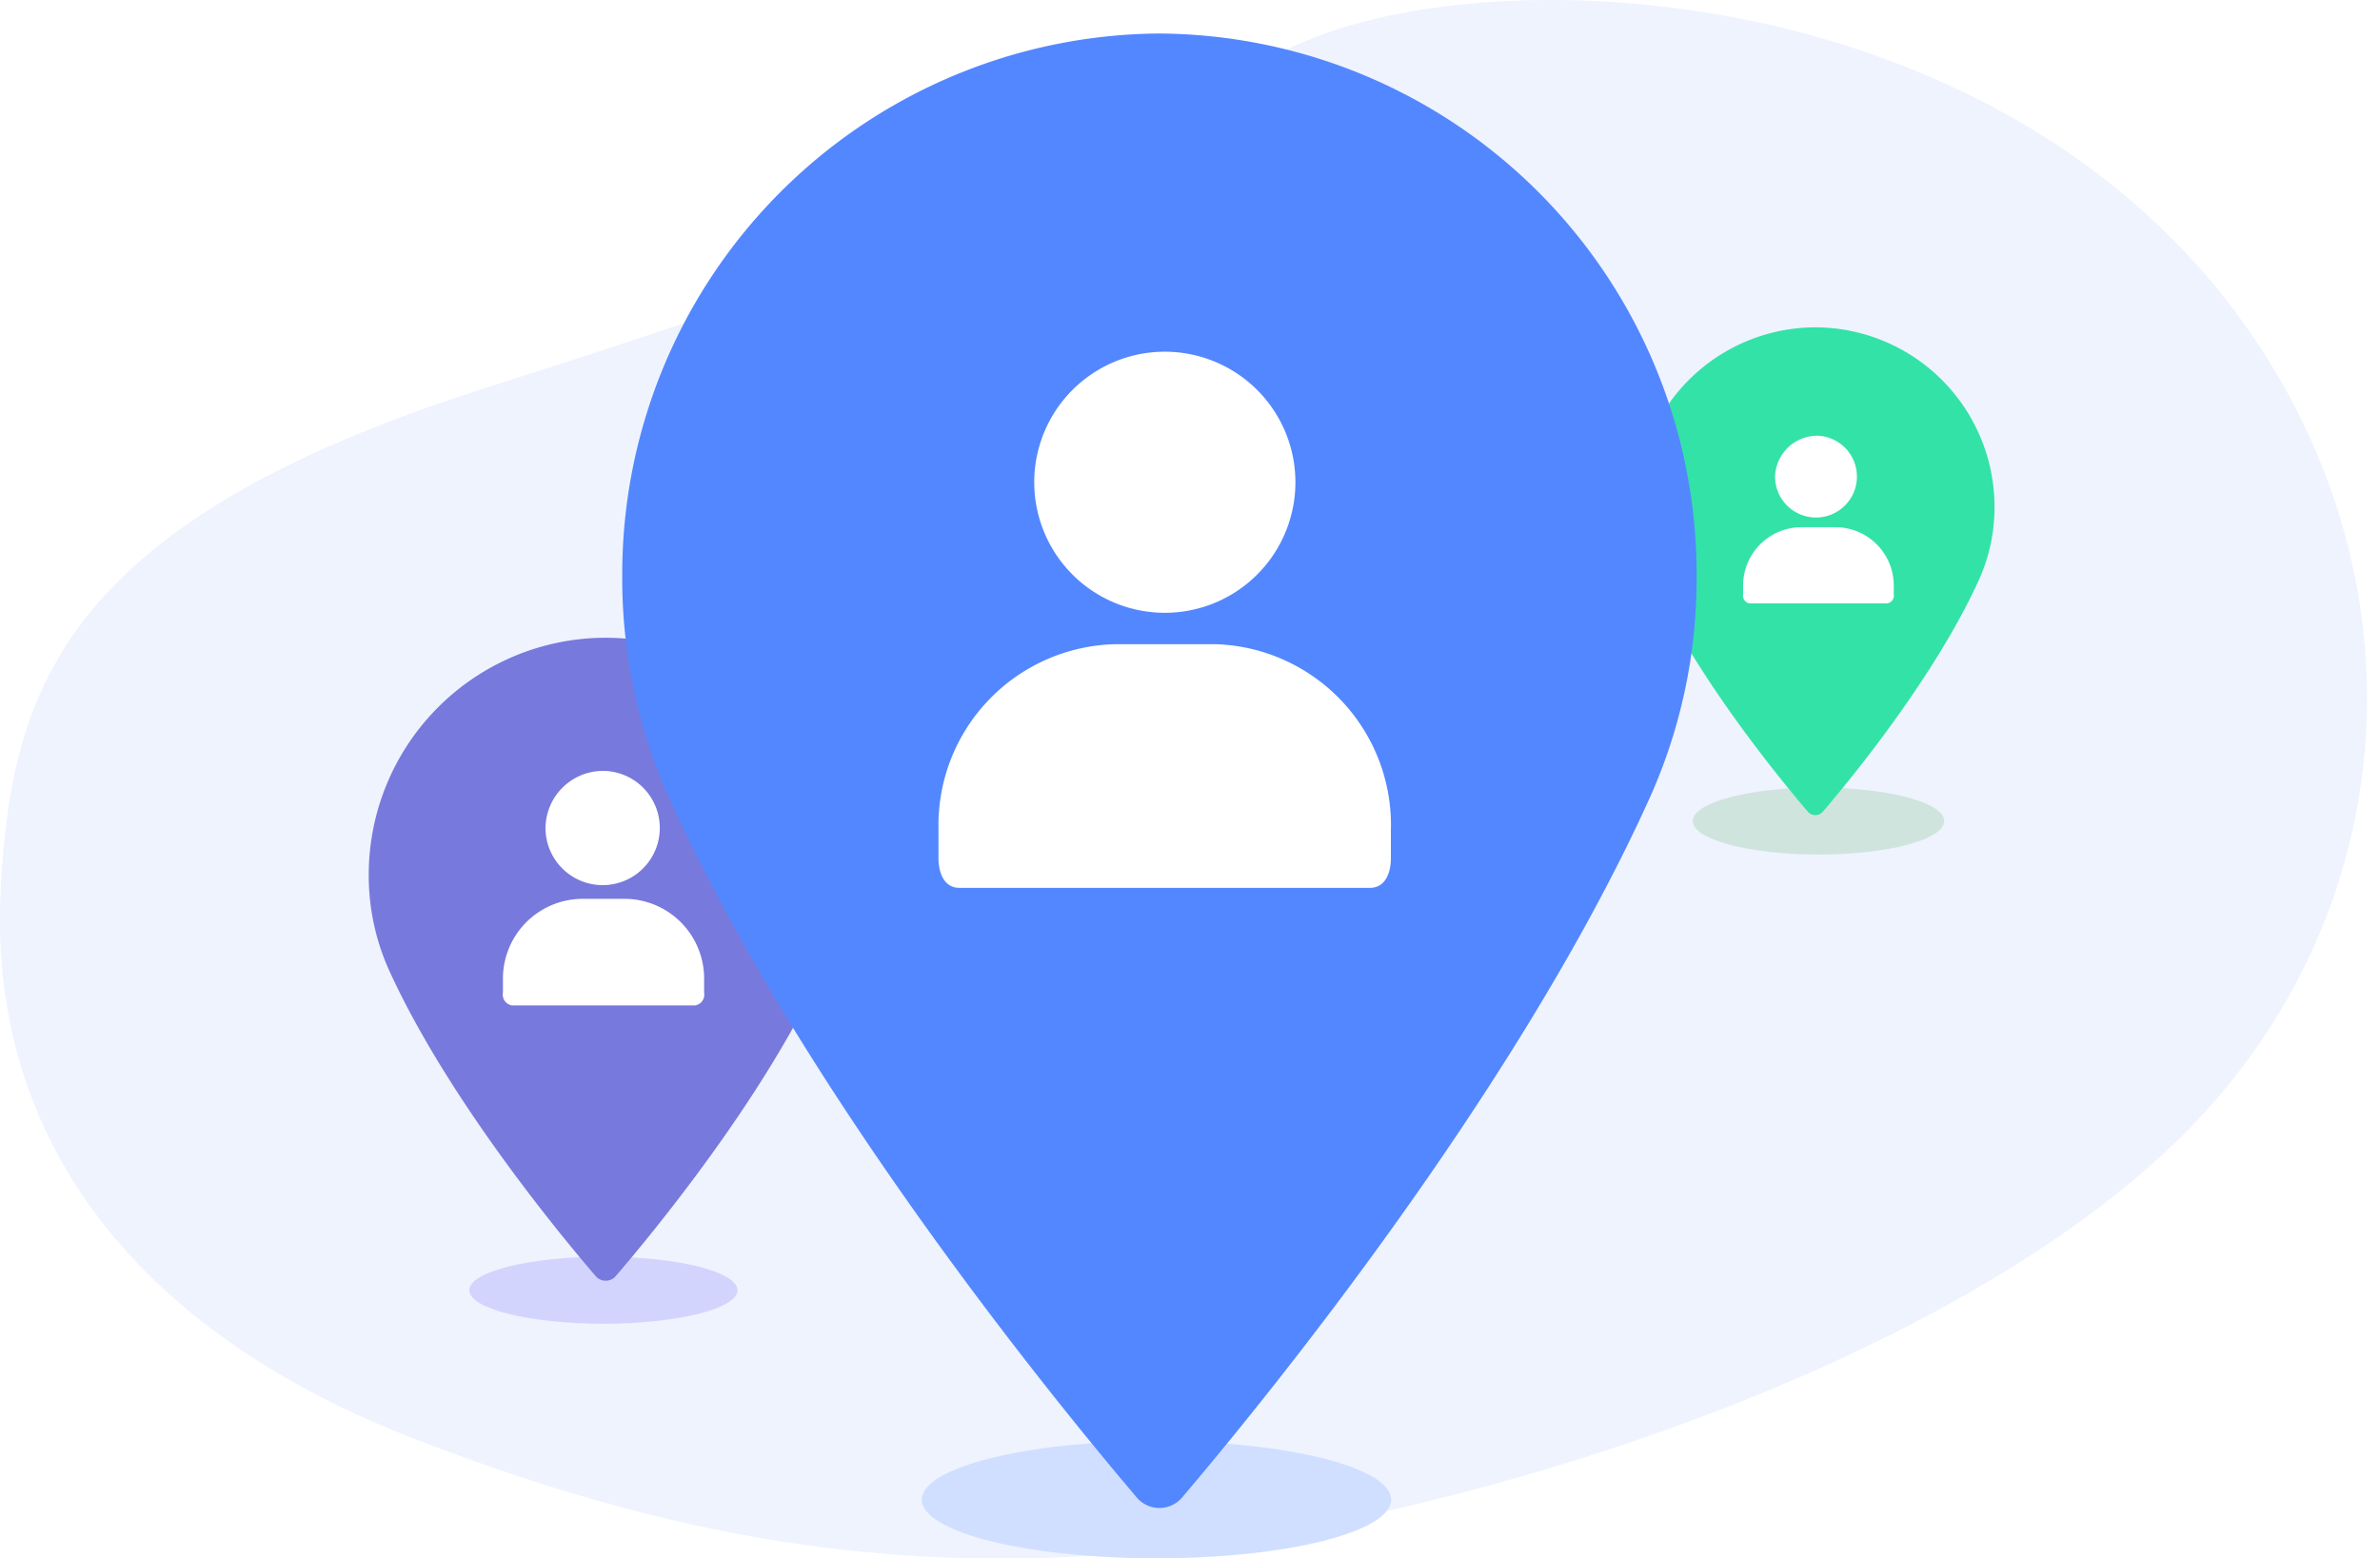 <svg xmlns="http://www.w3.org/2000/svg" xmlns:xlink="http://www.w3.org/1999/xlink" width="142" height="93" viewBox="0 0 142 93">
<defs>
    <style>
      .cls-1, .cls-11, .cls-5, .cls-8 {
        fill: #fff;
      }

      .cls-1, .cls-10, .cls-11, .cls-2, .cls-4, .cls-5, .cls-7, .cls-8 {
        fill-rule: evenodd;
      }

      .cls-2 {
        fill: #eef3fe;
      }

      .cls-3 {
        fill: #d3d4fe;
      }

      .cls-4 {
        fill: #7879dc;
      }

      .cls-5 {
        filter: url(#filter);
      }

      .cls-6 {
        fill: #cfe4dd;
      }

      .cls-7 {
        fill: #33e2a6;
      }

      .cls-8 {
        filter: url(#filter-2);
      }

      .cls-9 {
        fill: #d0dfff;
      }

      .cls-10 {
        fill: #5387ff;
      }

      .cls-11 {
        filter: url(#filter-3);
      }
    </style>
    <filter id="filter" x="29" y="45" width="15" height="17" filterUnits="userSpaceOnUse">
      <feOffset result="offset" in="SourceAlpha"/>
      <feGaussianBlur result="blur" stdDeviation="1.414"/>
      <feFlood result="flood" flood-opacity="0.15"/>
      <feComposite result="composite" operator="in" in2="blur"/>
      <feBlend result="blend" in="SourceGraphic"/>
    </filter>
    <filter id="filter-2" x="103" y="25" width="12" height="13" filterUnits="userSpaceOnUse">
      <feOffset result="offset" in="SourceAlpha"/>
      <feGaussianBlur result="blur" stdDeviation="1.414"/>
      <feFlood result="flood" flood-opacity="0.15"/>
      <feComposite result="composite" operator="in" in2="blur"/>
      <feBlend result="blend" in="SourceGraphic"/>
    </filter>
    <filter id="filter-3" x="55" y="20" width="30" height="35" filterUnits="userSpaceOnUse">
      <feOffset result="offset" in="SourceAlpha"/>
      <feGaussianBlur result="blur" stdDeviation="1.414"/>
      <feFlood result="flood" flood-opacity="0.15"/>
      <feComposite result="composite" operator="in" in2="blur"/>
      <feBlend result="blend" in="SourceGraphic"/>
    </filter>
  </defs>
  <path id="Shape_1_copy" data-name="Shape 1 copy" class="cls-1" d="M56.766,78.227a0.788,0.788,0,0,0-1.132,0l-3.584,4.8-0.684-.766a0.788,0.788,0,0,0-1.131,0,0.831,0.831,0,0,0,0,1.157l1.25,1.345a0.788,0.788,0,0,0,1.131,0l4.15-5.377A0.831,0.831,0,0,0,56.766,78.227Z"/>
  <path class="cls-2" d="M0,54.019c0.518-12.348,3.106-22.638,28.987-30.87S62.739,11.287,75.68,3.569C86.106-2.825,118.153-2.263,133.654,19c10.784,14.8,10.007,34.038-2.07,47.334-10.26,11.3-31.5,20.432-52.8,24.7-21.692,4.344-37.893,1.057-53.939-5.117S-0.345,68.768,0,54.019Z"/>
  <ellipse id="Ellipse_3_copy_2" data-name="Ellipse 3 copy 2" class="cls-3" cx="36" cy="77" rx="8" ry="2"/>
  <path id="Forma_1" data-name="Forma 1" class="cls-4" d="M36.139,38.061A14.149,14.149,0,0,0,22,52.189a13.769,13.769,0,0,0,1.237,5.767c3.535,7.729,10.312,15.889,12.306,18.206a0.787,0.787,0,0,0,1.192,0c1.993-2.316,8.77-10.476,12.306-18.206a13.77,13.77,0,0,0,1.236-5.767A14.15,14.15,0,0,0,36.139,38.061Z"/>
  <path id="Forma_1-2" data-name="Forma 1" class="cls-5" d="M36.01,46.007a3.409,3.409,0,1,1-3.462,3.409A3.436,3.436,0,0,1,36.01,46.007Zm1.342,7.636H34.717a4.761,4.761,0,0,0-4.709,4.814c0,0.016,0,.032,0,0.048v0.727a0.651,0.651,0,0,0,.554.773H41.456a0.651,0.651,0,0,0,.554-0.773V58.5A4.759,4.759,0,0,0,37.351,53.643Z"/>
  <ellipse id="Ellipse_3_copy" data-name="Ellipse 3 copy" class="cls-6" cx="108.5" cy="49" rx="7.5" ry="2"/>
  <path id="Forma_1-3" data-name="Forma 1" class="cls-7" d="M108.313,19.535A10.714,10.714,0,0,0,97.627,30.252a10.481,10.481,0,0,0,.934,4.375c2.672,5.863,7.794,12.054,9.3,13.811a0.593,0.593,0,0,0,.9,0c1.507-1.757,6.629-7.947,9.3-13.811A10.5,10.5,0,0,0,119,30.252,10.716,10.716,0,0,0,108.313,19.535Z"/>
  <path id="Forma_1-4" data-name="Forma 1" class="cls-8" d="M108.5,26.006a2.442,2.442,0,1,1-2.593,2.437A2.519,2.519,0,0,1,108.5,26.006Zm1,5.459h-1.972A3.483,3.483,0,0,0,104,34.906c0,0.011,0,.023,0,0.035v0.52a0.468,0.468,0,0,0,.414.552h8.159a0.469,0.469,0,0,0,.415-0.552v-0.52A3.477,3.477,0,0,0,109.5,31.465Z"/>
  <ellipse class="cls-9" cx="69" cy="89.5" rx="14" ry="3.5"/>
  <path id="Forma_1-5" data-name="Forma 1" class="cls-10" d="M69.184,2A32.265,32.265,0,0,0,37.126,34.4a31.882,31.882,0,0,0,2.8,13.224c8.015,17.724,23.383,36.436,27.9,41.748a1.771,1.771,0,0,0,2.7,0c4.519-5.311,19.886-24.022,27.9-41.748a31.888,31.888,0,0,0,2.8-13.224A32.267,32.267,0,0,0,69.184,2Z"/>
  <path id="Forma_1-6" data-name="Forma 1" class="cls-11" d="M69.494,20.99a7.791,7.791,0,1,1-7.787,7.791A7.789,7.789,0,0,1,69.494,20.99Zm3.017,17.455-0.11,0H66.587A10.8,10.8,0,0,0,55.994,49.448c0,0.037,0,.074,0,0.11V51.22c0,0.831.311,1.766,1.246,1.766h24.5c0.934,0,1.246-.935,1.246-1.766V49.558A10.8,10.8,0,0,0,72.511,38.445Z"/>
</svg>
